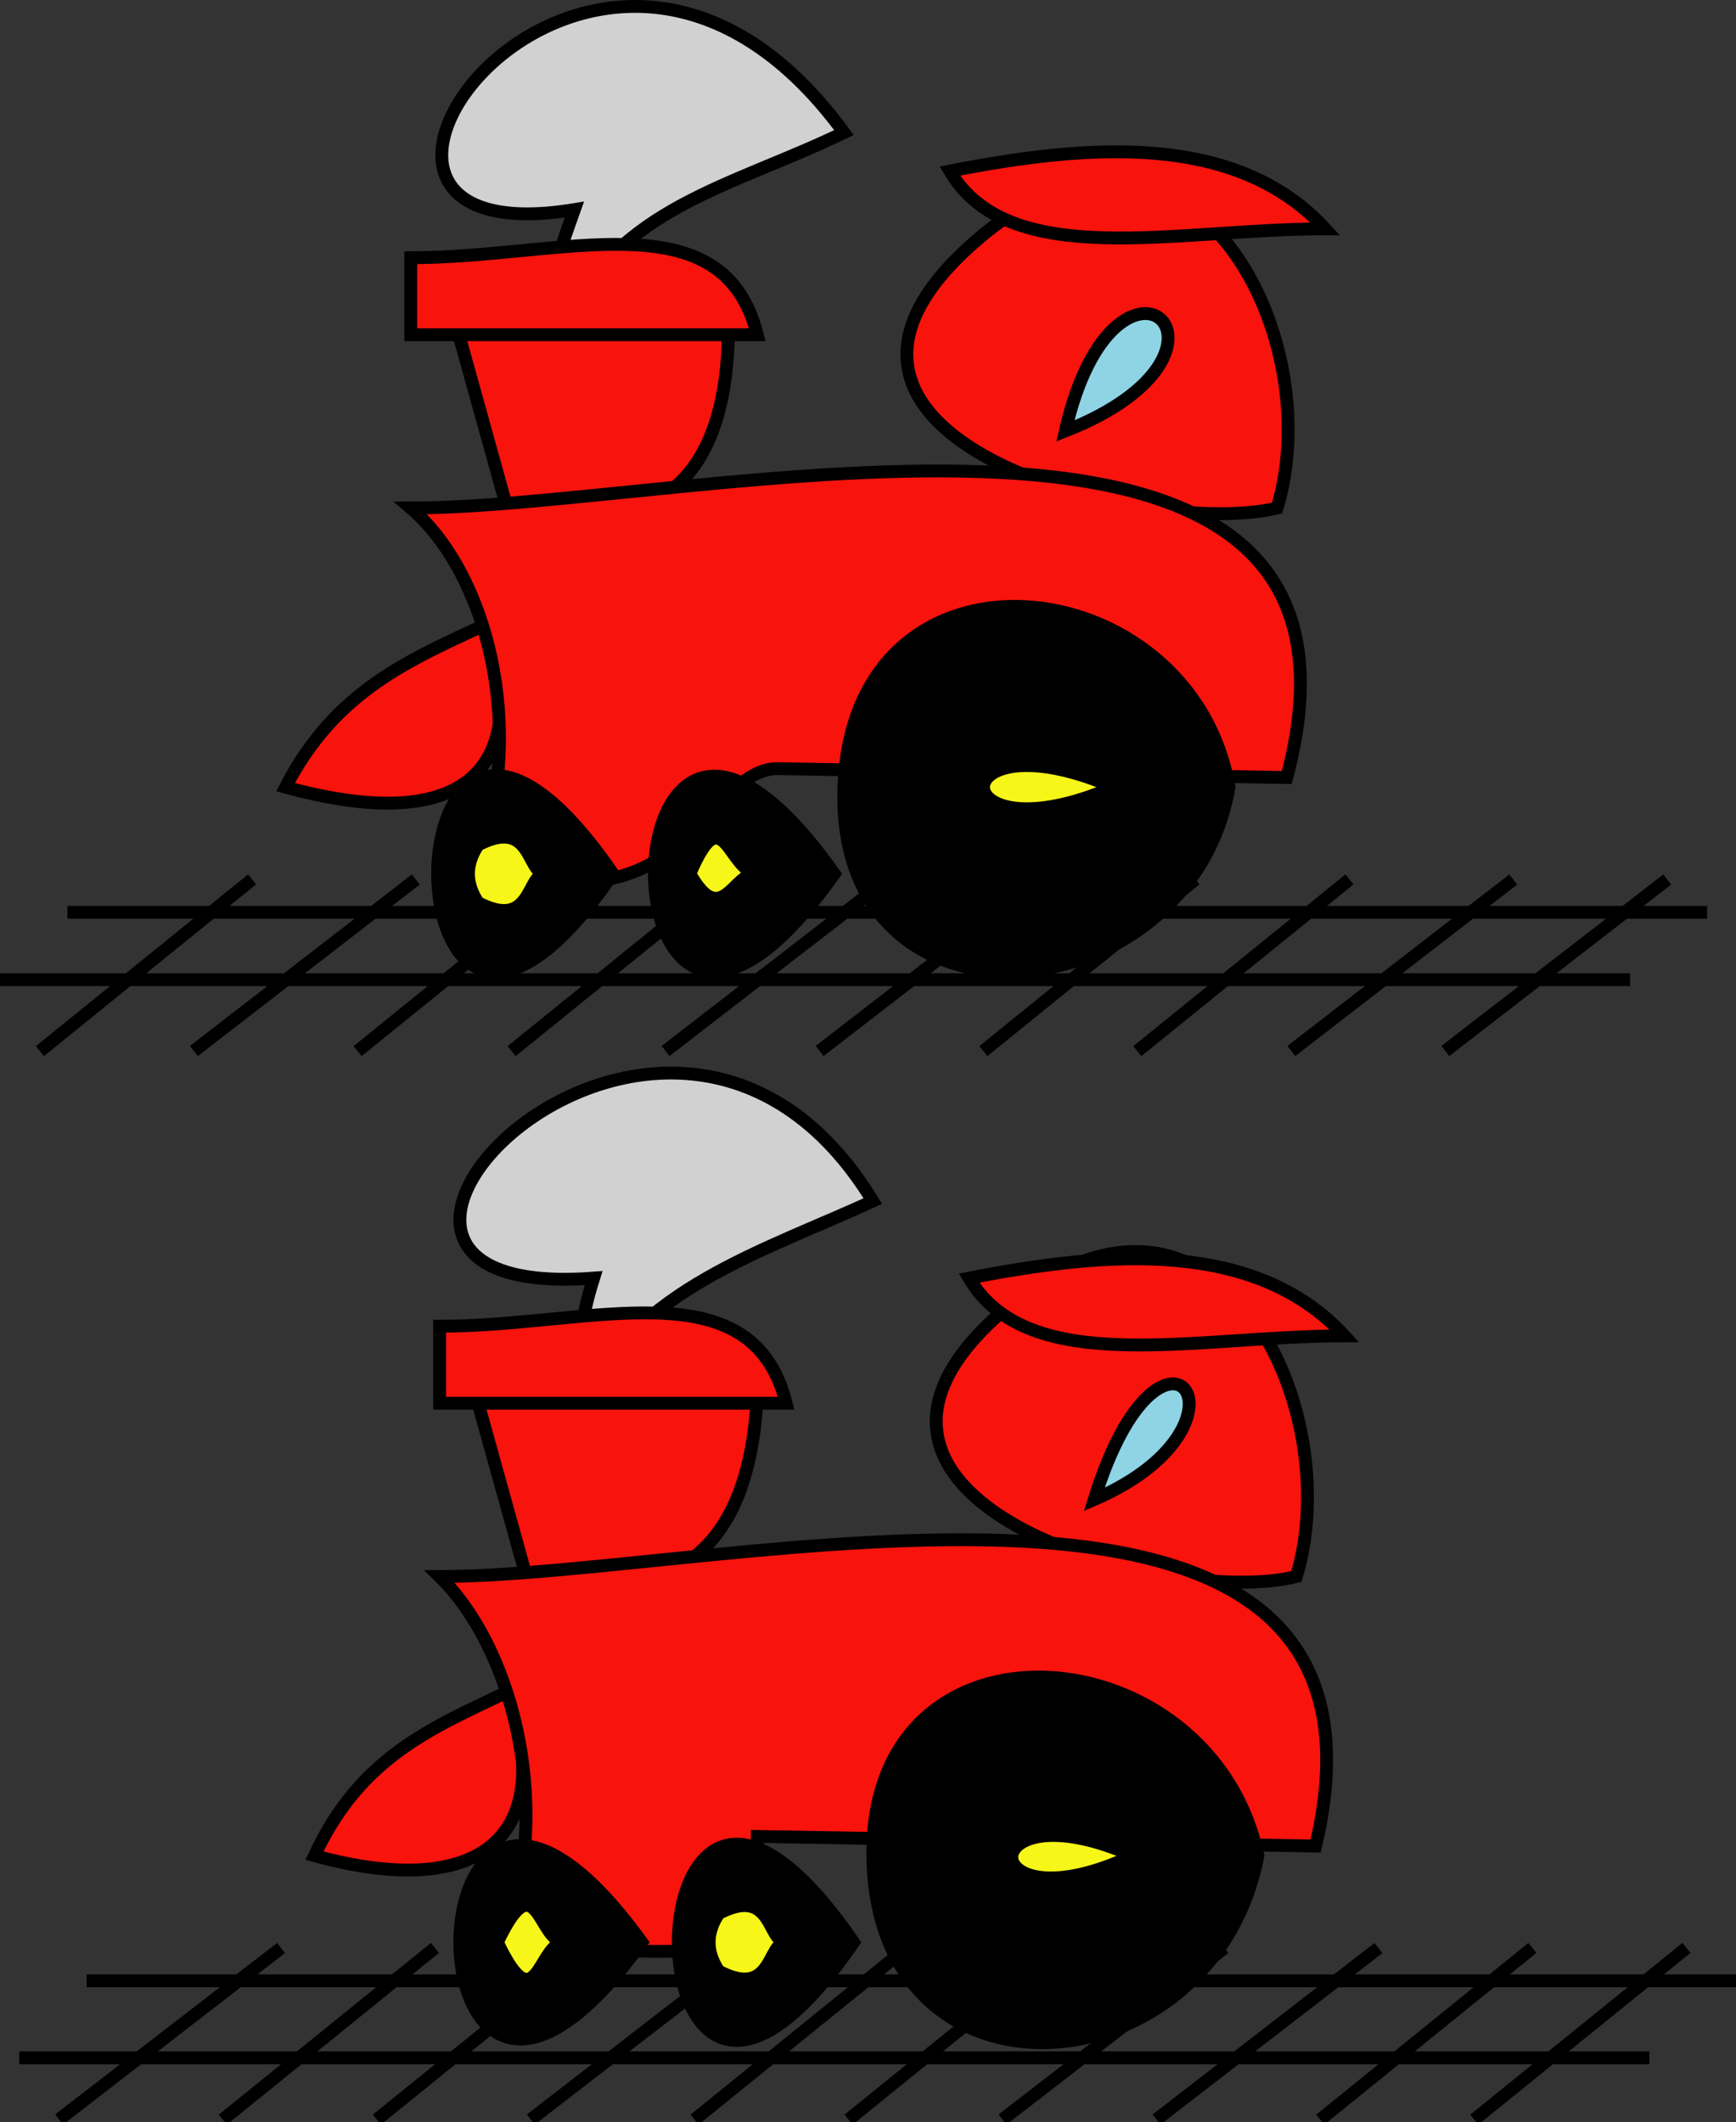 <svg xmlns="http://www.w3.org/2000/svg" xmlns:xlink="http://www.w3.org/1999/xlink" version="1.1" id="Layer_1" x="0px" y="0px" enable-background="new 0 0 822.05 841.89" xml:space="preserve" viewBox="343.25 339.06 135.25 165.33">
<rect x="343.25" y="339.06" width="135.25" height="165.33" fill="#333333" stroke="none"/>
<line fill="none" stroke="#000000" stroke-linecap="square" stroke-miterlimit="10" x1="424" y1="407.89" x2="407.5" y2="420.64"/>
<line fill="none" stroke="#000000" stroke-linecap="square" stroke-miterlimit="10" x1="412" y1="407.89" x2="395.5" y2="420.64"/>
<line fill="none" stroke="#000000" stroke-linecap="square" stroke-miterlimit="10" x1="399.25" y1="407.89" x2="383.5" y2="420.64"/>
<line fill="none" stroke="#000000" stroke-linecap="square" stroke-miterlimit="10" x1="387.25" y1="407.89" x2="371.5" y2="420.64"/>
<line fill="none" stroke="#000000" stroke-linecap="square" stroke-miterlimit="10" x1="375.25" y1="407.89" x2="358.75" y2="420.64"/>
<line fill="none" stroke="#000000" stroke-linecap="square" stroke-miterlimit="10" x1="362.5" y1="407.89" x2="346.75" y2="420.64"/>
<line fill="none" stroke="#000000" stroke-linecap="square" stroke-miterlimit="10" x1="460.75" y1="407.89" x2="444.25" y2="420.64"/>
<line fill="none" stroke="#000000" stroke-linecap="square" stroke-miterlimit="10" x1="448" y1="407.89" x2="432.25" y2="420.64"/>
<line fill="none" stroke="#000000" stroke-linecap="square" stroke-miterlimit="10" x1="436" y1="407.89" x2="420.25" y2="420.64"/>
<line fill="none" stroke="#000000" stroke-linecap="square" stroke-miterlimit="10" x1="472.75" y1="407.89" x2="456.25" y2="420.64"/>
<line fill="none" stroke="#000000" stroke-linecap="square" stroke-miterlimit="10" x1="343.75" y1="415.39" x2="469.75" y2="415.39"/>
<line fill="none" stroke="#000000" stroke-linecap="square" stroke-miterlimit="10" x1="349" y1="410.14" x2="475.75" y2="410.14"/>
<path fill-rule="evenodd" clip-rule="evenodd" fill="#D2D1D2" stroke="#000000" stroke-linecap="square" stroke-miterlimit="10" d="  M409,349.39c-19.584-26.804-46.301,10.16-21,6c-1.921,5.434-1.464,3.985-0.75,9C391.329,355.209,400.271,353.619,409,349.39z"/>
<path fill-rule="evenodd" clip-rule="evenodd" fill="#F8130D" stroke="#000000" stroke-linecap="square" stroke-miterlimit="10" d="  M381.25,387.64c-5.954,2.781-11.854,5.169-15.75,12.75C378.8,404.038,384.854,399.641,381.25,387.64z"/>
<path fill-rule="evenodd" clip-rule="evenodd" fill="#F8130D" stroke="#000000" stroke-linecap="square" stroke-miterlimit="10" d="  M442.75,378.64c-9.955,2.459-41.551-5.433-23.25-21C435.595,343.95,446.882,364.903,442.75,378.64z"/>
<path fill-rule="evenodd" clip-rule="evenodd" fill="#F8130D" stroke="#000000" stroke-linecap="square" stroke-miterlimit="10" d="  M382.75,378.64c11.692,2.777,17.271-2.202,17.25-14.25c-5.533-1.205-15.557-0.819-21,0.75C380.25,369.64,381.5,374.14,382.75,378.64  z"/>
<path fill-rule="evenodd" clip-rule="evenodd" fill="#F8130D" stroke="#000000" stroke-linecap="square" stroke-miterlimit="10" d="  M402.25,365.14c-9,0-18,0-27,0c0-2,0-4,0-6C387.103,359.14,399.552,354.402,402.25,365.14z"/>
<path fill-rule="evenodd" clip-rule="evenodd" fill="#F8130D" stroke="#000000" stroke-linecap="square" stroke-miterlimit="10" d="  M375.25,378.64c22.157,0,77.671-14.372,68.25,21c-13.194-0.231-26.389-0.463-39.583-0.694c-5.753-0.101-6.811,13.141-23.417,7.444  C384.354,395.426,381.064,383.626,375.25,378.64z"/>
<path fill-rule="evenodd" clip-rule="evenodd" fill="#F8130D" stroke="#000000" stroke-linecap="square" stroke-miterlimit="10" d="  M417.25,352.39c4.642,7.851,17.664,4.5,29.25,4.5C439.554,349.341,428.023,350.277,417.25,352.39z"/>
<path fill-rule="evenodd" clip-rule="evenodd" fill="#8ED4E5" stroke="#000000" stroke-linecap="square" stroke-miterlimit="10" d="  M426.25,372.64C442.145,366.38,430.123,355.638,426.25,372.64L426.25,372.64z"/>
<path fill-rule="evenodd" clip-rule="evenodd" stroke="#000000" stroke-linecap="square" stroke-miterlimit="10" d="M408.25,407.14  C389.563,433.5,389.563,380.781,408.25,407.14L408.25,407.14z"/>
<path fill-rule="evenodd" clip-rule="evenodd" stroke="#000000" stroke-linecap="square" stroke-miterlimit="10" d="M391,407.14  C372.791,433.632,372.791,380.648,391,407.14L391,407.14z"/>
<path fill-rule="evenodd" clip-rule="evenodd" fill="#F7F619" stroke="#000000" stroke-linecap="square" stroke-miterlimit="10" d="  M402.25,407.14c-1.834-0.207-2.76,4.401-5.25,0C399.592,401.01,399.971,406.883,402.25,407.14z"/>
<path fill-rule="evenodd" clip-rule="evenodd" fill="#F7F619" stroke="#000000" stroke-linecap="square" stroke-miterlimit="10" d="  M385.75,407.14c-1.472,0-1.035,4.449-5.25,2.25c-1-1.5-1-3,0-4.5C384.715,402.691,384.278,407.14,385.75,407.14z"/>
<path fill-rule="evenodd" clip-rule="evenodd" stroke="#000000" stroke-linecap="square" stroke-miterlimit="10" d="M439,400.39  c-3.082,17.846-30.694,20.43-30,0C409.688,380.137,436.029,383.133,439,400.39z"/>
<path fill-rule="evenodd" clip-rule="evenodd" fill="#F7F619" stroke="#000000" stroke-linecap="square" stroke-miterlimit="10" d="  M430,400.39C416.502,406.221,416.502,394.559,430,400.39L430,400.39z"/>
<line fill="none" stroke="#000000" stroke-linecap="square" stroke-miterlimit="10" x1="425.5" y1="491.14" x2="409.75" y2="503.89"/>
<line fill="none" stroke="#000000" stroke-linecap="square" stroke-miterlimit="10" x1="413.5" y1="491.14" x2="397.75" y2="503.89"/>
<line fill="none" stroke="#000000" stroke-linecap="square" stroke-miterlimit="10" x1="401.5" y1="491.14" x2="385" y2="503.89"/>
<line fill="none" stroke="#000000" stroke-linecap="square" stroke-miterlimit="10" x1="388.75" y1="491.14" x2="373" y2="503.89"/>
<line fill="none" stroke="#000000" stroke-linecap="square" stroke-miterlimit="10" x1="376.75" y1="491.14" x2="361" y2="503.89"/>
<line fill="none" stroke="#000000" stroke-linecap="square" stroke-miterlimit="10" x1="364.75" y1="491.14" x2="348.25" y2="503.89"/>
<line fill="none" stroke="#000000" stroke-linecap="square" stroke-miterlimit="10" x1="462.25" y1="491.14" x2="446.5" y2="503.89"/>
<line fill="none" stroke="#000000" stroke-linecap="square" stroke-miterlimit="10" x1="450.25" y1="491.14" x2="433.75" y2="503.89"/>
<line fill="none" stroke="#000000" stroke-linecap="square" stroke-miterlimit="10" x1="438.25" y1="491.14" x2="421.75" y2="503.89"/>
<line fill="none" stroke="#000000" stroke-linecap="square" stroke-miterlimit="10" x1="474.25" y1="491.14" x2="458.5" y2="503.89"/>
<line fill="none" stroke="#000000" stroke-linecap="square" stroke-miterlimit="10" x1="345.25" y1="499.39" x2="471.25" y2="499.39"/>
<line fill="none" stroke="#000000" stroke-linecap="square" stroke-miterlimit="10" x1="350.5" y1="493.39" x2="478" y2="493.39"/>
<path fill-rule="evenodd" clip-rule="evenodd" fill="#D2D1D2" stroke="#000000" stroke-linecap="square" stroke-miterlimit="10" d="  M411.25,432.64c-16.079-26.349-48.974,8.069-21.75,6c-1.397,4.455-0.889,5.386-0.75,9.75  C392.633,439.528,402.88,436.5,411.25,432.64z"/>
<path fill-rule="evenodd" clip-rule="evenodd" fill="#F8130D" stroke="#000000" stroke-linecap="square" stroke-miterlimit="10" d="  M382.75,470.89c-5.787,2.774-11.43,5.037-15,12.75C381.358,487.368,386.574,481.468,382.75,470.89z"/>
<path fill-rule="evenodd" clip-rule="evenodd" fill="#F8130D" stroke="#000000" stroke-linecap="square" stroke-miterlimit="10" d="  M444.25,461.89c-10.122,2.53-40.43-6.007-22.5-21C437.871,427.411,448.271,448.568,444.25,461.89z"/>
<path fill-rule="evenodd" clip-rule="evenodd" fill="#F8130D" stroke="#000000" stroke-linecap="square" stroke-miterlimit="10" d="  M384.25,461.89c11.633,2.743,17.47-2.219,18-14.25c-5.707-1.24-16.15-0.902-21.75,0.75C381.75,452.89,383,457.39,384.25,461.89z"/>
<path fill-rule="evenodd" clip-rule="evenodd" fill="#F8130D" stroke="#000000" stroke-linecap="square" stroke-miterlimit="10" d="  M404.5,448.39c-9,0-18,0-27,0c0-2,0-4,0-6C389.353,442.39,401.802,437.652,404.5,448.39z"/>
<path fill-rule="evenodd" clip-rule="evenodd" fill="#F8130D" stroke="#000000" stroke-linecap="square" stroke-miterlimit="10" d="  M377.5,461.89c22.125,0,76.576-14.312,68.25,21c-14.5-0.25-29-0.5-43.5-0.75c0,2.75,0,5.5,0,8.25c-4.811,1.199-14.8,0.824-19.5-0.75  C386.34,479.079,382.936,467.186,377.5,461.89z"/>
<path fill-rule="evenodd" clip-rule="evenodd" fill="#F8130D" stroke="#000000" stroke-linecap="square" stroke-miterlimit="10" d="  M418.75,438.64c4.642,7.852,17.664,4.5,29.25,4.5C441.054,435.591,429.523,436.528,418.75,438.64z"/>
<path fill-rule="evenodd" clip-rule="evenodd" fill="#8ED4E5" stroke="#000000" stroke-linecap="square" stroke-miterlimit="10" d="  M428.5,455.89C442.137,449.99,433.729,438.97,428.5,455.89L428.5,455.89z"/>
<path fill-rule="evenodd" clip-rule="evenodd" stroke="#000000" stroke-linecap="square" stroke-miterlimit="10" d="M409.75,490.39  C391.541,516.882,391.541,463.898,409.75,490.39L409.75,490.39z"/>
<path fill-rule="evenodd" clip-rule="evenodd" stroke="#000000" stroke-linecap="square" stroke-miterlimit="10" d="M393.25,490.39  C374.345,516.5,374.345,464.281,393.25,490.39L393.25,490.39z"/>
<path fill-rule="evenodd" clip-rule="evenodd" fill="#F7F619" stroke="#000000" stroke-linecap="square" stroke-miterlimit="10" d="  M404.5,490.39c-1.472,0-1.035,4.449-5.25,2.25c-1-1.5-1-3,0-4.5C403.465,485.941,403.028,490.39,404.5,490.39z"/>
<path fill-rule="evenodd" clip-rule="evenodd" fill="#F7F619" stroke="#000000" stroke-linecap="square" stroke-miterlimit="10" d="  M387.25,490.39c-2.059,0-2.18,6.48-5.25,0C385.07,483.91,385.191,490.39,387.25,490.39z"/>
<path fill-rule="evenodd" clip-rule="evenodd" stroke="#000000" stroke-linecap="square" stroke-miterlimit="10" d="M441.25,483.64  c-3.512,18.353-29.771,20.48-30,0C411.031,464.002,437.563,466.191,441.25,483.64z"/>
<path fill-rule="evenodd" clip-rule="evenodd" fill="#F7F619" stroke="#000000" stroke-linecap="square" stroke-miterlimit="10" d="  M431.5,483.64C418.97,489.531,418.914,478.071,431.5,483.64L431.5,483.64z"/>
</svg>